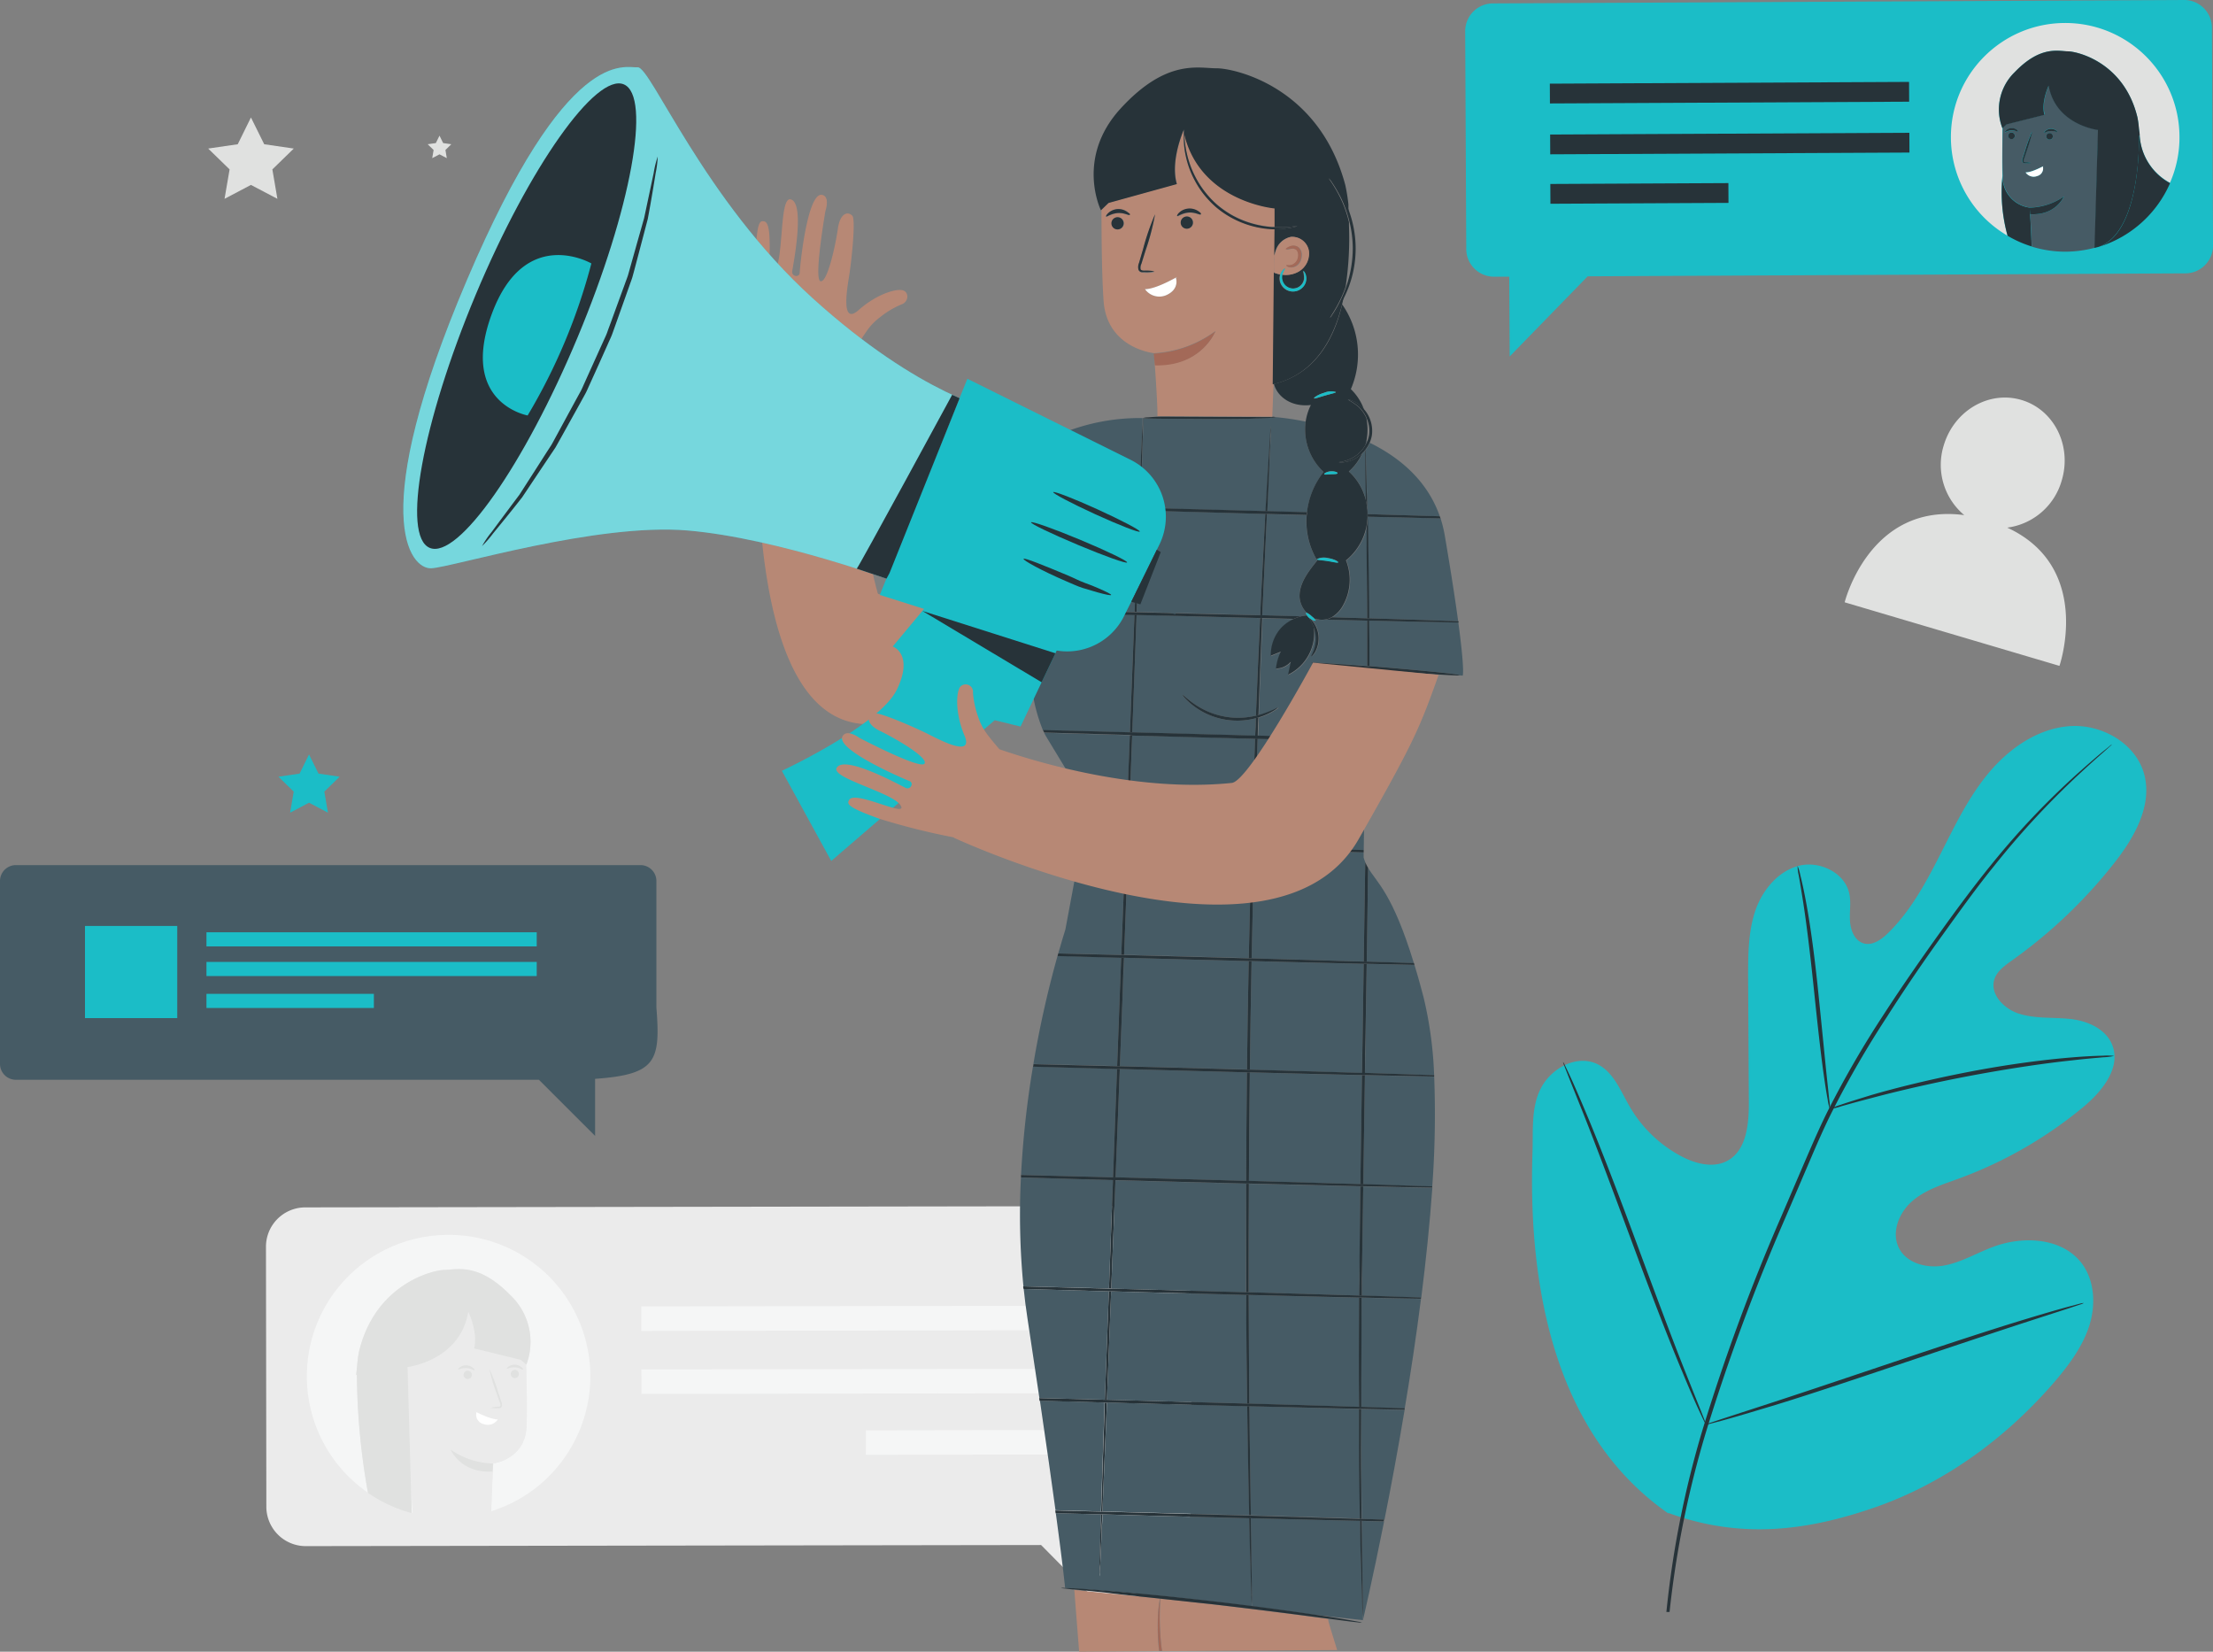 <svg id="Layer_1" data-name="Layer 1" xmlns="http://www.w3.org/2000/svg" viewBox="0 0 3205.89 2392.45"><rect x="0" y="0" width="3205.89" height="2392.45" fill="#808080" stroke="none"/><defs><style>.cls-1{fill:#e0e1e0;}.cls-2{fill:#ebebeb;}.cls-3{fill:#f5f6f6;}.cls-11,.cls-4{fill:#fff;}.cls-5{fill:#1bbdc7;}.cls-6{fill:#273339;}.cls-7{fill:none;}.cls-8{fill:#b78875;}.cls-9{fill:#a36958;}.cls-10{fill:#465b65;}.cls-11{opacity:0.4;isolation:isolate;}</style></defs><title>socialmedia</title><path class="cls-1" d="M671,1310.32a95,95,0,0,0,79-68.55c14.94-50.34-11.25-102.43-58.5-116.4S594,1140.86,579,1191.19a94.83,94.83,0,0,0,29.74,101c-137.5-18.46-173.26,126.28-173.26,126.28l311.15,92.08S795.9,1368,671,1310.32Z" transform="translate(2236.82 -546.05)"/><path class="cls-2" d="M-511.45,2350.07a57,57,0,0,0-57.05-57h-.16l-1225.87,1.85a57,57,0,0,0-57,57v.16l.56,376.49a57.11,57.11,0,0,0,57.22,57h0l1065.14-1.6,141.19,142.89V2783.8h19.77a57,57,0,0,0,57.06-57v-.16Z" transform="translate(2236.82 -546.05)"/><path class="cls-3" d="M-1640.24,2737.57h1.29l-2.49-40.14Z" transform="translate(2236.82 -546.05)"/><path class="cls-3" d="M-1587.44,2334.74c-113.26.11-205,91.93-204.87,205.07a204.79,204.79,0,0,0,88.67,168.45,1000.76,1000.76,0,0,1-16.07-170.82h-1c0-3.38.89-8.43,1.37-13.65h0c.51-6.43,1.34-12.84,2.49-19.19,23.3-99,107.36-118.89,124.07-119.21,17.92,0,49-11,95.63,36.77a93,93,0,0,1,22.58,100.58h0c.88,32.12,1.45,67.68.56,90-1.93,47.21-48.21,53.15-48.21,53.15s-2.25,40.62-2.9,69.12c108-34,168-149.06,134-257a205,205,0,0,0-196-143.29Z" transform="translate(2236.82 -546.05)"/><path class="cls-2" d="M-1523.32,2677.52c-46.12,2.81-60.59-31.63-60.59-31.63a112.65,112.65,0,0,0,61.4,20s46.36-5.94,48.21-53.14c.89-22.32,0-58.21-.56-90l-8-7-67.1-16.62c5-18.7-3.29-41.66-8-52.34l-.48-.4c-12.06,70.89-87.92,79.72-87.92,79.72l5.07,171.71,2.49,40.14a206.46,206.46,0,0,0,113.54-2.89c.65-28.5,2.9-69.12,2.9-69.12Zm-35.68-134a6,6,0,0,1-6.26-5.78,6,6,0,0,1,5.78-6.26,6,6,0,0,1,6.27,5.78v.16a5.94,5.94,0,0,1-5.78,6.1Zm68.31-1.29a6,6,0,0,1-6.26-5.77,6,6,0,0,1,5.78-6.26,6,6,0,0,1,6.26,5.78v.15a5.86,5.86,0,0,1-5.62,6.1Zm-9.4-17.18a15.08,15.08,0,0,1,9.4-2.73,15.25,15.25,0,0,1,9.16,3.54c1.93,1.68,2.57,3.21,2.17,3.53s-5.14-2.89-11.49-3.13-11.09,3-11.73,2.16S-1501.78,2526.68-1500.09,2525.07Zm-27.73,3.45a247.83,247.83,0,0,1,12.86,34.12l4.42,13.49a10.61,10.61,0,0,1,.72,6.82,4,4,0,0,1-2.73,2.41,8.92,8.92,0,0,1-2.73,0,39.76,39.76,0,0,1-10.45-.4,39.21,39.21,0,0,1,10.37-1.61c1.61,0,3.13-.4,3.45-1.52a9.93,9.93,0,0,0-1-5.22l-4.58-13.41a239.15,239.15,0,0,1-10.29-34.67Zm12.14,73.54a17.46,17.46,0,0,1-21,6.58,13.72,13.72,0,0,1-10-16.65l0-.13c-6.51-4.25,18,10.44,30.94,10.2Zm-54.81-75.38A15.23,15.23,0,0,1-1561,2524a14.84,14.84,0,0,1,9.09,3.53c1.92,1.61,2.57,3.13,2.25,3.53s-5.15-3-11.5-3.13-11.09,3-11.81,2.09S-1572.5,2527.88-1570.49,2526.68Z" transform="translate(2236.82 -546.05)"/><path class="cls-1" d="M-1490.93,2530.21a6,6,0,0,0-6,6,6,6,0,0,0,6,6,5.86,5.86,0,0,0,5.79-5.93,1,1,0,0,0,0-.17A5.94,5.94,0,0,0-1490.93,2530.21Z" transform="translate(2236.82 -546.05)"/><path class="cls-1" d="M-1490.85,2526.68c6.35,0,10.77,3.93,11.49,3.13s0-1.85-2.17-3.53a15.18,15.18,0,0,0-9.16-3.53,15,15,0,0,0-9.4,2.72c-2.09,1.53-2.82,3-2.5,3.38S-1497.2,2526-1490.85,2526.68Z" transform="translate(2236.82 -546.05)"/><path class="cls-1" d="M-1559.24,2531.5a6,6,0,0,0-6,6,6,6,0,0,0,6,6,6,6,0,0,0,6-6v-.08A6,6,0,0,0-1559.24,2531.5Z" transform="translate(2236.82 -546.05)"/><path class="cls-1" d="M-1561.17,2527.64c6.35,0,10.77,3.94,11.5,3.13s0-1.92-2.25-3.53a14.84,14.84,0,0,0-9.09-3.53,15.23,15.23,0,0,0-9.48,2.65c-2,1.52-2.81,3-2.49,3.37S-1567.51,2527.32-1561.17,2527.64Z" transform="translate(2236.82 -546.05)"/><path class="cls-1" d="M-1512.95,2576.93a9.93,9.93,0,0,1,1,5.22c0,1.12-1.84,1.44-3.45,1.53a38.79,38.79,0,0,0-10.37,1.6,39.76,39.76,0,0,0,10.45.4,8.34,8.34,0,0,0,2.73,0,4,4,0,0,0,2.73-2.41,10.61,10.61,0,0,0-.72-6.82L-1515,2563a247.21,247.21,0,0,0-12.86-34.11,238.35,238.35,0,0,0,10.29,35Z" transform="translate(2236.82 -546.05)"/><path class="cls-4" d="M-1536.66,2608.64a17.46,17.46,0,0,0,21-6.58c-12.94,0-37.45-14.45-30.94-10.2a13.73,13.73,0,0,0,9.83,16.75Z" transform="translate(2236.82 -546.05)"/><path class="cls-1" d="M-1583.91,2645.89s14.47,34.44,60.59,31.63l.81-11.64A112.65,112.65,0,0,1-1583.91,2645.89Z" transform="translate(2236.82 -546.05)"/><path class="cls-1" d="M-1646.43,2526.12s75.86-8.83,87.92-79.72l.48.4c4.66,10.68,12.94,33.64,8,52.34l67.75,16.62,8,7h0a93,93,0,0,0-23-100.42c-46.61-47.77-77.71-37.09-95.63-36.77-16.71,0-100.77,20.23-124.07,119.21-1.15,6.35-2,12.76-2.49,19.19h0c-.48,5.22-1,10.27-1.37,13.65h1a1001,1001,0,0,0,16.07,170.83,205,205,0,0,0,63.4,29.3l-1.2-39.74Z" transform="translate(2236.82 -546.05)"/><rect class="cls-3" x="-1307.82" y="2437.85" width="644.55" height="35.48" transform="translate(2232.96 -547.59) rotate(-0.09)"/><rect class="cls-3" x="-1307.64" y="2529.12" width="644.55" height="35.48" transform="translate(2232.82 -547.59) rotate(-0.09)"/><rect class="cls-3" x="-982.49" y="2617.6" width="319.5" height="35.48" transform="translate(2232.68 -547.34) rotate(-0.09)"/><polygon class="cls-1" points="363.54 170.15 382.75 208.92 425.58 215.18 394.56 245.37 401.87 287.99 363.54 267.84 325.29 287.99 332.6 245.37 301.58 215.18 344.42 208.92 363.54 170.15"/><polygon class="cls-1" points="636.68 196.48 641.98 207.23 653.79 208.92 645.28 217.27 647.28 229.07 636.68 223.53 626.15 229.07 628.16 217.27 619.56 208.92 631.37 207.23 636.68 196.48"/><path class="cls-5" d="M179.79,2738.05C14.26,2622.53-23.27,2408.11-16.76,2215.37c1.12-32.12-2.41-66.15,12.86-94.33s51.1-47.52,80.35-34c24.11,11.32,34.32,39.1,47.74,62.06a188,188,0,0,0,75.53,72.25c20.49,10.59,45.89,17.09,66.06,5.94,27.8-15.26,31.1-53.63,30.86-85.66q-.5-89.43-1.05-178.94c0-32.11,0-64.62,9.64-95s32.15-58.61,62.44-67.2,68.15,9.08,74.57,40.14c2.74,13,0,26.57,1,40.14s7.07,28,19.69,31.71,25.63-5.3,35.19-14.69c33-32.11,55.45-73.93,76.42-115.28s41.31-83.81,71.36-119,71.52-63.18,117.32-65.74,94.83,25.68,106.4,70.64-14.71,91-43.39,127.4a714.47,714.47,0,0,1-148.91,141.77c-10,7.22-21,14.93-24.91,26.81-6.91,21.27,13.34,42.47,34.39,49.53,24.11,8,49.75,5.46,74.74,8s52.07,14,61.47,37.57c13.18,32.67-14.22,67-41.14,89.43a612.46,612.46,0,0,1-181.29,104.36c-23.63,8.67-48.22,16-67.42,32.75s-30.46,45.28-19,67.83,41,29.79,65.66,25.21,46.77-18,70.31-26.81c44-16.62,100.85-13.57,129.06,24.08,18.48,25,20.17,59.81,10.76,89.59s-28.36,55.39-48.21,79.07c-70.56,82.69-160.72,149.24-263,184.64s-196.72,45-298.21,8" transform="translate(2236.82 -546.05)"/><path class="cls-6" d="M177.22,2880.94a1408.37,1408.37,0,0,1,52.32-263.71,2872.92,2872.92,0,0,1,113.94-308.74l34.08-79.4c11.25-26,22.34-51.86,34.79-76.42A1436.51,1436.51,0,0,1,492,2015.56c27.48-42.39,55-81.65,81.16-118.17s51.11-69.92,75.21-99.54a1137,1137,0,0,1,124-130.94q24.1-21.44,37-32.11l9.88-8a17.12,17.12,0,0,1,3.54-2.57,23.12,23.12,0,0,1-3.13,3l-9.41,8.43c-8.43,7.38-20.73,18.3-36.32,32.83a1208.3,1208.3,0,0,0-122.14,132.14c-24.11,29.62-48.22,63.17-74.49,99.7s-53.28,75.86-80.36,118.25A1439.06,1439.06,0,0,0,417.9,2155c-12.38,24.48-23.39,50-34.56,76.18l-34,79.31a2930.52,2930.52,0,0,0-114.19,307.94A1427.32,1427.32,0,0,0,181.8,2881" transform="translate(2236.82 -546.05)"/><path class="cls-6" d="M414,2152.43a68.61,68.61,0,0,1-3.14-13.65c-1.68-8.83-3.69-21.67-5.94-37.65-4.5-32.11-9.24-76.1-14.31-124.83s-10.44-92.8-15.42-124.51c-2.5-16-4.59-28.66-6.19-37.49a63.19,63.19,0,0,1-1.77-14,68.39,68.39,0,0,1,4,13.49c2.25,8.67,5.06,21.43,8,37.25,6,31.63,12.14,75.78,17.2,124.59s9.24,91.67,12.62,125c1.6,15,3,27.61,4,37.81A62.86,62.86,0,0,1,414,2152.43Z" transform="translate(2236.82 -546.05)"/><path class="cls-6" d="M825.87,2075.52a86.89,86.89,0,0,1-16.07,2c-10.61,1-25.87,2.17-44.76,4.42-37.69,4-89.6,11.47-146.49,22.15s-108,22.8-144.65,32.59c-18.4,4.74-33.18,8.91-43.39,11.8a87.09,87.09,0,0,1-16.07,3.94,86.45,86.45,0,0,1,15.43-6.18c10-3.54,24.67-8,42.91-13.65,36.56-10.76,87.67-23.44,144.64-34.36s109.29-17.5,147.22-20.55c19-1.61,34.39-2.25,45-2.49A91.66,91.66,0,0,1,825.87,2075.52Z" transform="translate(2236.82 -546.05)"/><path class="cls-6" d="M234.68,2609.6a34.7,34.7,0,0,1-2.89-5c-1.69-3.37-4.18-8.91-7-14.85-6.1-13-14.38-32.11-24.1-55.56-19.85-47.12-45.24-113.11-72.33-186.24s-51.83-139.36-70.63-186.8c-9.24-23.12-16.88-42.07-22.5-56.2-2.41-6.1-4.42-11.15-6-15.33a21.38,21.38,0,0,1-1.76-5.46,22.85,22.85,0,0,1,2.81,5c1.93,4,4.26,8.91,7.07,14.93,6,12.93,14.3,32.11,24.11,55.47,19.85,47.13,45.24,113.11,72.32,186.32s51.75,139.29,70.63,186.73c9.25,23.12,16.8,42.06,22.5,56.19,2.41,6.1,4.42,11.16,6,15.34A26.9,26.9,0,0,1,234.68,2609.6Z" transform="translate(2236.82 -546.05)"/><path class="cls-6" d="M781.92,2433.4a20,20,0,0,1-5.47,2.24L760.38,2441,701.72,2460c-49.42,16.05-117.56,38.93-192.86,64.22S365.34,2572.36,315.44,2587c-24.91,7.54-45.08,13.4-59.14,17.18l-16.08,4.25a19.07,19.07,0,0,1-5.7,1,22.43,22.43,0,0,1,5.38-2.24l16.07-5.3,58.34-19c49.5-16,117.57-38.93,192.86-64.22s143.6-47.76,193.43-62.78c24.91-7.54,45.16-13.4,59.22-17.17l16.07-4.26A27.49,27.49,0,0,1,781.92,2433.4Z" transform="translate(2236.82 -546.05)"/><polygon class="cls-5" points="447.68 1092.85 461.42 1120.54 492.03 1125.04 469.85 1146.63 475.08 1177.14 447.68 1162.69 420.27 1177.14 425.5 1146.63 403.4 1125.04 434.01 1120.54 447.68 1092.85"/><path class="cls-7" d="M-337.79,1132.67c-28.77,3.37-48.7-12.28-53.52-30.5h-.56l-1.85,47.44a14.85,14.85,0,0,1,5.14.48h0a397.53,397.53,0,0,1,43.31,6.5A79.3,79.3,0,0,1-337.79,1132.67Z" transform="translate(2236.82 -546.05)"/><path class="cls-7" d="M-253.26,1175.7a44.53,44.53,0,0,0-3.45-24.08v-.56a83.56,83.56,0,0,1,0,33.71h1.12A46.65,46.65,0,0,0-253.26,1175.7Z" transform="translate(2236.82 -546.05)"/><path class="cls-7" d="M-282.1,867.44v4.73A475.24,475.24,0,0,1-286.93,961a170.34,170.34,0,0,0,9.41-56.19A165.31,165.31,0,0,0-282.1,867.44Z" transform="translate(2236.82 -546.05)"/><path class="cls-8" d="M-327.19,2886l14.23,2.17v-.89l-20.25-2.17Z" transform="translate(2236.82 -546.05)"/><path class="cls-8" d="M-557.73,2937.62c0-2-.49-4.1-.65-6A315.39,315.39,0,0,1-559,2880c.48-6,1.13-10.76,1.69-13.89a34.4,34.4,0,0,1,.88-4.5c-30-3.21-57.21-5.94-79.39-8l-44.68-4.5,7,89.43Z" transform="translate(2236.82 -546.05)"/><path class="cls-8" d="M-481.23,2869.86c-26.28-3-51.27-5.78-74.57-8,0,1.53-.49,8-.73,18.55a372,372,0,0,0,2.33,51,42,42,0,0,0,.89,6.35l253.61-1.69c-7.56-24.08-12.14-39.17-12.86-42.47a18.37,18.37,0,0,1,0-2.57l-14.55-1.84C-367,2883.75-421.37,2876.85-481.23,2869.86Z" transform="translate(2236.82 -546.05)"/><path class="cls-9" d="M-556.85,2879.9c0-10.6.88-17,.72-18.55h0a36.13,36.13,0,0,0-.88,4.5c-.56,3.13-1.21,8-1.69,13.89a314.3,314.3,0,0,0,.65,51.61c0,1.93.48,4,.64,6h3.86c0-2.08-.65-4.25-.89-6.34A371.68,371.68,0,0,1-556.85,2879.9Z" transform="translate(2236.82 -546.05)"/><path class="cls-8" d="M-875,1425.76l-40.74-46.24,3.94-4c-29.65,22.8-51.67,36.69-53.6,29.38-35.6-129.81-31.26-297-27.88-360.76,3.45-5.62,7.31-11.8,12-18.55a86.79,86.79,0,0,1,19.77-20.39,128.19,128.19,0,0,1,30.45-18.14c10.37-3.29,11.73-17.26,2.49-20.39s-38.09,5.14-64.28,28.42-16.88-30.51-13.74-50.09,9.8-80.84,4.5-86.46c-8-8-18.25-1.21-20.9,18.54s-14.7,78.27-25.07,76.34,7-101.71,7-101.71,7.15-20.79-4.74-23.36c-21.37-4.57-32.14,102.68-32.54,112.95-.49,7.07-11.82,5.46-10.85-2.16s19.44-99.31-2.33-104.36c-16.64-3.7-9.32,88.3-23.71,105.4s1.61-70.48-14.54-73.45c-6-1.13-10.61-1.05-12.54,50.33a1129.86,1129.86,0,0,0,8,123.87c-10.21,141.36-25.8,573.73,168.75,553.42,79.87-8,137.65-35.8,179.2-68.07L-873,1427.85Z" transform="translate(2236.82 -546.05)"/><path class="cls-10" d="M-423.62,1934.16l162.41,4.73c.72-49.45,1.44-97.61,2.17-144a64.82,64.82,0,0,1-2.33-6.75V1781c-46.77-1.13-100.45-2.41-158.55-3.94Q-422,1853.09-423.62,1934.16Z" transform="translate(2236.82 -546.05)"/><path class="cls-10" d="M-509.36,1774.73l-93.21-2.65c-1.93,50.57-3.86,103.15-5.79,157l85.9,2.25,94.67,2.56c1.12-54,2.49-106.52,3.93-157.1Z" transform="translate(2236.82 -546.05)"/><path class="cls-10" d="M-268.12,2586.89l-158.79-4c0,13.73,0,27.3.4,40.14.64,44.55,1.21,84,1.69,117.93l158.3,4.73c-.4-30.18-1.12-64.22-1.28-102.35C-268,2625.58-268,2607-268.12,2586.89Z" transform="translate(2236.82 -546.05)"/><path class="cls-10" d="M-263.14,2826c0,21.35.56,38.05.72,49.53v17.34s13.5-56.67,30.7-143.05l-32.14-.72C-264.27,2779-263.54,2804.84-263.14,2826Z" transform="translate(2236.82 -546.05)"/><path class="cls-10" d="M-264.83,2643.72c0,37.89.48,72.25.73,102.44l32.94,1c9.16-46.08,19.37-100.35,29.17-158.95l-62.92-1.28Q-264.91,2616.43-264.83,2643.72Z" transform="translate(2236.82 -546.05)"/><path class="cls-10" d="M-263.22,2875.56c0-11.56-.88-28.18-1.53-49.61s-1.28-47-1.68-76.9c-44.2-1-98.2-2.25-158.39-3.78,0,23.36.64,44.07.88,61.49,0,21.6.57,38.3.73,49.94v16.05c34.15,4.34,64.76,8.67,89.92,12.36l20.25,2.17,50.54,5.54v-4.41C-262.5,2885.52-263,2881.1-263.22,2875.56Z" transform="translate(2236.82 -546.05)"/><path class="cls-10" d="M-188.57,1941.14c-31.1-101.63-53.92-116.8-66.37-138.08-.57,43.92-1.21,89.35-1.93,136Z" transform="translate(2236.82 -546.05)"/><path class="cls-10" d="M-430.45,2099.37l-105.43-2.81-78.75-2.09c-2.17,54.1-4.18,106.53-6.1,156.94l71.68,1.93,117.48,3.21C-431.41,2205.57-431,2153.39-430.45,2099.37Z" transform="translate(2236.82 -546.05)"/><path class="cls-10" d="M-258.56,2042.45q-.48,29.15-.88,57.8l100.2,3.29a568,568,0,0,0-15.18-112.39c-4.59-17.66-9-33.31-13.34-47.44l-69.19-1.53C-257.43,1975.18-258,2008.49-258.56,2042.45Z" transform="translate(2236.82 -546.05)"/><path class="cls-10" d="M-427.87,1938.17l-94.75-2.49-85.9-2.33q-1,25.94-1.93,52.1-2,53.38-4.1,104.92l78.75,2,105.43,2.89q.5-38.05,1.05-76.9Q-428.6,1977.82-427.87,1938.17Z" transform="translate(2236.82 -546.05)"/><path class="cls-10" d="M-263.78,2103.38c-46.85-1-102.06-2.41-162.49-3.93-.64,54-1,106.52-1.28,157.18,60.43,1.68,115.31,3.29,161.44,4.73C-265.47,2210.47-264.27,2157.41-263.78,2103.38Z" transform="translate(2236.82 -546.05)"/><path class="cls-10" d="M-261.29,1942.18c-47.25-1-102.38-2.4-162.41-3.93q-.72,39.66-1.44,80.28-.64,38.92-1.05,77l162.49,4.74c0-19.19.56-38.37,1-57.8C-262.26,2008.41-261.77,1975.1-261.29,1942.18Z" transform="translate(2236.82 -546.05)"/><path class="cls-10" d="M-258.16,1209.1c.4,11.56.89,28.17,1.53,49.61,0,7.3.48,15.49.64,24.08,0,2.73.4,5.38.48,8L-151,1294c-18-51.78-58.1-85.26-101.33-106.53a49.51,49.51,0,0,1-6.11,10.2C-258.48,1200.51-258.32,1204.28-258.16,1209.1Z" transform="translate(2236.82 -546.05)"/><path class="cls-10" d="M-259,1209.18V1198.1c-.48.64-1,1.36-1.53,2a30.94,30.94,0,0,1-2.33,2.25,79.18,79.18,0,0,1-19.69,26.73,82.15,82.15,0,0,1,24.59,41.43v-11.8C-258.56,1237.35-258.8,1220.66-259,1209.18Z" transform="translate(2236.82 -546.05)"/><path class="cls-10" d="M-593.33,1436.44l-139.83-4c-1.76,16-3.69,32.11-5.54,48.16-1.61,14.61-3.21,29-4.82,43a242.7,242.7,0,0,0,17.6,80.28l126,3.13C-597.59,1545.46-595.34,1488.22-593.33,1436.44Z" transform="translate(2236.82 -546.05)"/><path class="cls-10" d="M-408.19,1437.32l56.25,1.53a61.66,61.66,0,0,1,8.44-1.29c-1.28-1.84-1.85-3.45-1.28-3.85a1.12,1.12,0,0,1,1.12,0,35.38,35.38,0,0,1-10.69-24.48c0-19,13.18-35.89,25.64-51.38A110.14,110.14,0,0,1-344,1292.18l-57.46-1.44c-1.6,34.92-3.53,76.1-5.7,122.82C-407.46,1421.35-407.78,1429.3-408.19,1437.32Z" transform="translate(2236.82 -546.05)"/><path class="cls-10" d="M-496,1613.85l-100.69-2.33c-1.76,49.78-3.69,102.28-5.78,157l93.29,2.41,85.42,2.33c1.61-54.83,3.3-107.41,5.15-157Z" transform="translate(2236.82 -546.05)"/><path class="cls-10" d="M-257.19,1184.93c0,1.85-.89,3.61-1.37,5.38a36.52,36.52,0,0,0,2.49-5.06Z" transform="translate(2236.82 -546.05)"/><path class="cls-10" d="M-458.25,1589a105.26,105.26,0,0,1-49.82-20.64,88.42,88.42,0,0,1-12.14-11.07,18,18,0,0,1-3.53-4.82c.56-.56,6.27,5.86,17.44,13.49a110.39,110.39,0,0,0,88.87,16.77c2-50.73,4-98.17,6-141.44l-97.8-2.49-81.08-2.25c-1.93,51.78-4,109-6.27,170.51l100.61,2.65,77.47,2.08c0-8.59.64-17,1-25.44A106.2,106.2,0,0,1-458.25,1589Z" transform="translate(2236.82 -546.05)"/><path class="cls-10" d="M-255.67,1296c0,12.68.57,26.33.81,41,.4,30.58,1.12,65.42,1.28,103.88v.8c54.49,1.68,99,3.13,129.14,4.25-3.94-29.3-10.05-69.28-19.37-124.11a193.3,193.3,0,0,0-6.11-25l-105.59-2.41A9.93,9.93,0,0,1-255.67,1296Z" transform="translate(2236.82 -546.05)"/><path class="cls-10" d="M-256.23,1510.62V1445l-61.23-1.45a25.22,25.22,0,0,1-8,0h-6c.57.73.89,1.29.65,1.61s-2.09,0-4.34-.72a8.72,8.72,0,0,1,.4,1.52,20.32,20.32,0,0,1,2.17,2.73,40.66,40.66,0,0,1,1.77,41.26,28.35,28.35,0,0,1-3.78,5.3c-1.12,1-1.85,1.53-2,1.37s0-1,.64-2.33,1.53-3.21,2.5-5.62a49.16,49.16,0,0,0,3.21-19.43,50.62,50.62,0,0,0-2.65-13.56,67.26,67.26,0,0,1-37.45,68.15l4-18.78a29.52,29.52,0,0,1-21.54,9.87,72.18,72.18,0,0,1,7.07-24.48l-14.54,5.86a58.14,58.14,0,0,1,15.51-40.86,56.69,56.69,0,0,1,17.84-12.61l-45.81-1.2c-1.76,43-3.61,90.07-5.38,140.4,2.81-.72,5.46-1.52,8-2.41,12.77-4.41,20-9.15,20.33-8.51s-1.45,1.69-4.66,3.78a88.35,88.35,0,0,1-14.63,7.54c-2.73,1.13-5.79,2.17-9.08,3.21,0,8.75-.64,17.5-.88,26.5l155.65,4.49,1.37-101.79h0c-45.65-4-79.16-7.63-79.08-8.59S-302.44,1507.16-256.23,1510.62Z" transform="translate(2236.82 -546.05)"/><path class="cls-10" d="M-253.18,1510.86l24.11,2c59.31,5,107.28,9.88,107.2,11.08a23.15,23.15,0,0,1-6.11,0l10.13.72s3.29-5.7-6.35-77c-30.14-.48-74.73-1.45-129.38-2.73C-253.34,1466-253.26,1488-253.18,1510.86Z" transform="translate(2236.82 -546.05)"/><path class="cls-10" d="M-590.12,1432.43l81.08,2.08,97.8,2.73c.4-8,.8-16,1.12-24.08,2.25-46.64,4.42-87.82,6.27-122.74l-36.56-1-144.64-4c-1.05,30.34-2.25,64.78-3.54,102.83C-589,1402.8-589.56,1417.41-590.12,1432.43Z" transform="translate(2236.82 -546.05)"/><path class="cls-10" d="M-714.27,1278.78c37.53.8,80.36,1.84,127.29,3,1.2-28.74,2.25-53.71,3.13-74.18s1.69-37.81,2.25-49.21v-6.82a299.71,299.71,0,0,0-119.65,23.28c-2.17,16.78-4.91,38.37-8,64.22C-710.82,1251.24-712.58,1264.65-714.27,1278.78Z" transform="translate(2236.82 -546.05)"/><path class="cls-10" d="M-600.08,1611l-124.08-3.53a70.1,70.1,0,0,0,3.7,6.82l60.11,99.22-9.8,53,64.28,1.6C-604.1,1713.31-601.77,1660.81-600.08,1611Z" transform="translate(2236.82 -546.05)"/><path class="cls-10" d="M-419.76,1773l158.55,4.5,2-157.75c-46.37-1-99.08-2.41-155.74-3.85C-416.95,1665.55-418.23,1718.13-419.76,1773Z" transform="translate(2236.82 -546.05)"/><path class="cls-10" d="M-614.63,1985.29q1.13-26.25,2-52.1l-92.17-2.57a1497.64,1497.64,0,0,0-35,156.62l121.26,3Q-616.56,2038.69-614.63,1985.29Z" transform="translate(2236.82 -546.05)"/><path class="cls-10" d="M-345.35,1156.76a395.13,395.13,0,0,0-43.31-6.51,26.59,26.59,0,0,1-7.47,1c-4.9,0-11.9.72-20.66,1-17.43.64-41.46.88-68.06.8l-68.06-.48c-16.07,0-26,0-27.81-.8v6.74c0,11.4-.8,27.94-1.44,49.21s-1.61,45.44-2.57,74.1l144.64,3.77,36.72,1c1.21-21.27,2.34-40.14,3.3-56.19,1.37-21.51,2.41-38.21,3.13-49.77.41-5.62.73-9.88.89-12.93a28.22,28.22,0,0,1,.48-4.41v4.41a122.6,122.6,0,0,1-.56,12.93c-.49,11.56-1.29,28.34-2.33,49.85-.73,16-1.61,34.92-2.58,56.19l57.7,1.61a114.65,114.65,0,0,1,24.11-58.6A83.93,83.93,0,0,1-345.35,1156.76Z" transform="translate(2236.82 -546.05)"/><path class="cls-10" d="M-256.23,1440.94c0-38.46-.48-73.3-.64-103.8v-27.38a84.46,84.46,0,0,1-29.49,48.17,75.58,75.58,0,0,1-3.78,64.22,44.48,44.48,0,0,1-16.72,18l50.87,1.53Z" transform="translate(2236.82 -546.05)"/><path class="cls-10" d="M-635.6,2850.43c39.62,3.22,94.26,8,154.53,15.34,20,2.25,39.29,4.65,57.78,7v-3.13c0-3,0-7.38-.49-12.92-.4-11.56-.88-28.34-1.52-49.86-.57-17.42-1.05-38.21-1.61-61.57l-142.72-3.69-70.07-1.93c0,8-.72,16.06-1,23.28-1,21.28-1.77,37.81-2.25,49.21q-.48,8-.73,12.77a18,18,0,0,1-.4,4.33v-17.1c.4-11.48.89-28,1.53-49.21,0-7.22.48-15.09.72-23.36l-65.49-1.76c10.77,79.71,13.5,108.21,13.5,108.21l8.52.88h2.89C-671.44,2847.79-655.45,2848.83-635.6,2850.43Z" transform="translate(2236.82 -546.05)"/><path class="cls-10" d="M-606.35,1772.08l-64.29-1.77-22.82,122.18c-2.73,8.67-6.27,20.31-10.28,34.52l91.28,2.25C-610.37,1875.23-608.28,1822.73-606.35,1772.08Z" transform="translate(2236.82 -546.05)"/><path class="cls-10" d="M-264.27,2425.77c-.48,56.68-.8,109.82-.8,158.31l63.24,2.08c8.52-50.57,16.64-104.36,23.55-158.7C-200,2427.14-229.07,2426.57-264.27,2425.77Z" transform="translate(2236.82 -546.05)"/><path class="cls-10" d="M-641.95,2735.4c1.37-40.14,3.14-92.08,5.22-153.49v-4.34l-93.61-2.73c9.88,67,17.19,119,22.58,158.71Z" transform="translate(2236.82 -546.05)"/><path class="cls-10" d="M-267.8,2425.69c-45.16-1-99.56-2.25-160.07-3.77,0,56.59.48,109.25.88,157.34,60.67,1.69,114.75,3.29,158.87,4.74C-268.28,2535.51-268.2,2482.37-267.8,2425.69Z" transform="translate(2236.82 -546.05)"/><path class="cls-10" d="M-630.3,2412.44c1.77-49.37,3.7-101.87,5.79-157l-133.32-3.77a1073.59,1073.59,0,0,0,3.62,157.66Z" transform="translate(2236.82 -546.05)"/><path class="cls-10" d="M-636.24,2573.56c1.76-47.36,3.69-99.94,5.78-157l-123.35-3.45c1.45,13.89,3.14,27.77,5.31,41.66,6.51,43,12.29,81.64,17.43,116.4Z" transform="translate(2236.82 -546.05)"/><path class="cls-10" d="M-562.39,2418.39l-64.77-1.77c-2.25,57.08-4.26,109.66-6.11,157l57.7,1.53,145.45,4c-.65-48.17-1.13-100.83-1.37-157.34Z" transform="translate(2236.82 -546.05)"/><path class="cls-10" d="M-430,2582.87l-145.69-3.77-57.7-1.61v4.42c-2.57,61.33-4.66,113.11-6.35,153.41l70,1.84,142.72,3.86c-.8-33.88-1.53-73.29-2.25-117.77C-429.64,2610.49-429.88,2596.92-430,2582.87Z" transform="translate(2236.82 -546.05)"/><path class="cls-10" d="M-259.52,2103.46c-.81,54.27-1.61,107.09-2.33,158.06,41.54,1.29,75.69,2.41,99.88,3.3a1434.51,1434.51,0,0,0,2.81-159.27Z" transform="translate(2236.82 -546.05)"/><path class="cls-10" d="M-261.93,2264.58c-.57,37.32-1.13,73.69-1.61,108.85,0,16.78,0,33.15-.48,49.37,35.11,1,64.28,2.09,86.14,2.89,6.75-53.38,12.29-107.17,16.07-159.11C-186.32,2266.26-220.39,2265.54-261.93,2264.58Z" transform="translate(2236.82 -546.05)"/><path class="cls-10" d="M-431.65,2260.56l-117.48-3-71.76-1.93c-2.17,55.07-4.18,107.57-6.11,157l64.28,1.68,130.75,3.61C-431.73,2368.13-431.81,2315.47-431.65,2260.56Z" transform="translate(2236.82 -546.05)"/><path class="cls-10" d="M-624.43,2251.33c1.93-50.41,3.86-102.92,5.79-157l-121.75-3.45A1384.18,1384.18,0,0,0-757.66,2248Z" transform="translate(2236.82 -546.05)"/><path class="cls-10" d="M-266.19,2264.49c-46.05-1-100.93-2.32-161.44-3.85V2417.9l160.07,4.74c0-16.06,0-32.51.4-49.29C-267.08,2338.27-266.68,2301.9-266.19,2264.49Z" transform="translate(2236.82 -546.05)"/><path class="cls-10" d="M-717.73,1278.7c1.93-14.29,3.78-27.7,5.55-40.14,3.53-25.29,6.67-46.48,9.16-62.78A220,220,0,0,0-780.25,1232c-13.9,16.06-27,30.75-39.29,44.48C-793.91,1277-759.27,1277.73-717.73,1278.7Z" transform="translate(2236.82 -546.05)"/><path class="cls-10" d="M-742.8,1480.19q2.82-24.07,5.55-48.17c-55-1.68-101.5-3.13-135.81-4.33l86.47,98.74L-779,1535l33.75-35.32C-744.33,1493.2-743.6,1486.69-742.8,1480.19Z" transform="translate(2236.82 -546.05)"/><path class="cls-10" d="M-875,1425.76c34.56.65,82,1.69,138.22,3,6.43-54.26,12.86-104.36,18.64-147-42.27-1.29-77.38-2.41-103-3.37-46.85,52.17-79.87,86.13-90.64,97l-3.94,4Z" transform="translate(2236.82 -546.05)"/><path class="cls-10" d="M-732.67,1428.89c42.18,1,89.27,2.17,139.5,3.46.56-15,1.12-29.79,1.69-43.92q2.4-57.08,4.26-102.75l-127.53-3.29C-720.14,1324.61-726.32,1374.63-732.67,1428.89Z" transform="translate(2236.82 -546.05)"/><path class="cls-6" d="M-426.27,2099.45h-4.18c-.56,54-1,106.52-1.12,157.18h4C-427.31,2206-426.91,2153.47-426.27,2099.45Z" transform="translate(2236.82 -546.05)"/><path class="cls-6" d="M-417.51,1586.32c0,8.43-.64,16.85-1,25.44h3.69c0-9,.57-17.74.89-26.49Z" transform="translate(2236.82 -546.05)"/><path class="cls-6" d="M-418.63,1615.86c-1.85,49.61-3.54,102.19-5.15,157h4c1.53-54.91,3.14-107.49,4.82-157.1Z" transform="translate(2236.82 -546.05)"/><path class="cls-6" d="M-423.86,1777c-1.44,50.58-2.81,103.08-3.93,157.11h4.17q1.69-81.09,3.78-157.11Z" transform="translate(2236.82 -546.05)"/><path class="cls-6" d="M-396.37,1180.6c0-5.54.4-9.88.56-12.93a29.67,29.67,0,0,0,0-4.41,31.28,31.28,0,0,1-.48,4.41c-.49,3-.49,7.31-.89,12.93-.72,11.56-1.77,28.26-3.13,49.77-1,16.05-2.09,34.92-3.3,56.19h2.74c1-21.27,1.84-40.14,2.57-56.19C-397.66,1208.94-396.86,1192.16-396.37,1180.6Z" transform="translate(2236.82 -546.05)"/><path class="cls-6" d="M-411.24,1437.24h3.05c.4-8,.73-16,1.05-24.08,2.17-46.72,4.1-87.9,5.7-122.82h-2.41c-1.85,34.92-4,76.1-6.27,122.74C-410.44,1421.19-410.84,1429.21-411.24,1437.24Z" transform="translate(2236.82 -546.05)"/><path class="cls-6" d="M-423.7,1938.25h-4.17q-.74,39.66-1.45,80.28-.57,38.92-1.05,76.9h4.18q.48-38.05,1.05-77Q-424.42,1977.91-423.7,1938.25Z" transform="translate(2236.82 -546.05)"/><path class="cls-6" d="M-417.43,1582.7l3.7-1c1.77-50.33,3.61-97.38,5.38-140.4h-3C-413.41,1484.53-415.42,1532-417.43,1582.7Z" transform="translate(2236.82 -546.05)"/><path class="cls-6" d="M-427.63,2260.64h-4V2417.9h3.7C-427.95,2368.21-427.87,2315.55-427.63,2260.64Z" transform="translate(2236.82 -546.05)"/><path class="cls-6" d="M-431.49,2421.84c0,56.19.72,109.25,1.37,157.34H-427c-.4-48.17-.72-100.75-.88-157.34Z" transform="translate(2236.82 -546.05)"/><path class="cls-6" d="M-423.21,2856.7c0-11.64-.41-28.34-.73-49.94,0-17.42-.56-38.13-.88-61.49h-2.33c.56,23.36,1,44.15,1.61,61.57.64,21.52,1.12,38.3,1.52,49.86,0,5.54.4,9.87.48,12.92v3.13h0v-3.13A98.64,98.64,0,0,0-423.21,2856.7Z" transform="translate(2236.82 -546.05)"/><path class="cls-6" d="M-426.91,2582.87H-430c0,13.81.4,27.38.56,40.14.72,44.47,1.44,83.89,2.25,117.77h2.41c-.48-33.88-1.05-73.38-1.69-117.93C-426.67,2610.49-426.83,2596.92-426.91,2582.87Z" transform="translate(2236.82 -546.05)"/><path class="cls-6" d="M-256.87,1939.05c.72-46.64,1.36-92.07,1.93-136a65.1,65.1,0,0,1-4.1-8c-.73,46.4-1.45,94.56-2.17,144Z" transform="translate(2236.82 -546.05)"/><path class="cls-6" d="M-256.95,1942.26h-4.34c-.48,32.92-1,66.23-1.45,100.19-.4,19.43-.72,38.61-1,57.8h4.26q0-28.66.88-57.8C-258,2008.49-257.43,1975.18-256.95,1942.26Z" transform="translate(2236.82 -546.05)"/><path class="cls-6" d="M-256.23,1440.94v.72h3v-.81c0-38.45-.88-73.29-1.28-103.87,0-14.69-.48-28.34-.81-41a88,88,0,0,1-1.76,13.72v27.38C-257,1367.64-256.23,1402.8-256.23,1440.94Z" transform="translate(2236.82 -546.05)"/><path class="cls-6" d="M-256.23,1510.62h3.3c0-22.88,0-44.88-.41-65.75h-2.89Z" transform="translate(2236.82 -546.05)"/><path class="cls-6" d="M-258.16,1209.1a94.9,94.9,0,0,0-.4-11.56l-.48.56v11.08c0,11.48,0,28.17.72,49.53v11.8a90.32,90.32,0,0,1,2.09,11.88c0-8.43,0-16.62-.64-24.08C-257.27,1237.27-257.76,1220.66-258.16,1209.1Z" transform="translate(2236.82 -546.05)"/><path class="cls-6" d="M-259.52,2103.46h-4.26c-.89,54.19-1.69,107.09-2.33,158h4.26C-261.13,2210.55-260.33,2157.41-259.52,2103.46Z" transform="translate(2236.82 -546.05)"/><path class="cls-6" d="M-262.42,2875.48c0-11.48-.4-28.18-.72-49.53s-.8-47-1-76.9h-2.33c0,29.94,1,55.79,1.68,76.9s1.21,38.05,1.53,49.61c0,5.54.4,9.8.48,12.85s0,4.41,0,4.41v-4.41C-262.74,2885.52-262.34,2881-262.42,2875.48Z" transform="translate(2236.82 -546.05)"/><path class="cls-6" d="M-264.27,2425.77H-268c-.4,56.68-.48,109.82,0,158.31h3.21C-264.91,2535.59-264.27,2482.45-264.27,2425.77Z" transform="translate(2236.82 -546.05)"/><path class="cls-6" d="M-264.91,2587h-3.21v56.83c0,37.89.88,72.25,1.28,102.36h2.41c0-30.27-.8-64.23-.72-102.44Q-264.91,2616.51-264.91,2587Z" transform="translate(2236.82 -546.05)"/><path class="cls-6" d="M-261.93,2264.58h-4.26c-.49,37.32-.89,73.77-1.21,108.85,0,16.78,0,33.15-.4,49.29H-264c0-16,0-32.59.48-49.37C-263.06,2338.27-262.5,2301.9-261.93,2264.58Z" transform="translate(2236.82 -546.05)"/><path class="cls-6" d="M-614.63,2094.47h-4c-1.93,54.1-3.86,106.61-5.79,157h3.7Q-617.85,2175.76-614.63,2094.47Z" transform="translate(2236.82 -546.05)"/><path class="cls-6" d="M-593.17,1432.35h3c.56-15,1.13-29.79,1.61-43.84,1.29-38,2.49-72.24,3.54-102.83h-2.25c-1.21,30.34-2.66,64.7-4.26,102.75C-592,1402.8-592.61,1417.33-593.17,1432.35Z" transform="translate(2236.82 -546.05)"/><path class="cls-6" d="M-606.35,1772.08c-1.93,50.65-4,103.15-6.11,157h4.1c1.93-53.87,3.86-106.45,5.79-157Z" transform="translate(2236.82 -546.05)"/><path class="cls-6" d="M-600.08,1611c-1.93,49.85-4,102.35-6.11,157.1h3.7c2.09-54.75,4-107.25,5.78-157Z" transform="translate(2236.82 -546.05)"/><path class="cls-6" d="M-583.93,1207.65c-.88,20.47-1.93,45.44-3.13,74.18h2.17c1-28.66,1.84-53.63,2.57-74.1s1.12-37.81,1.44-49.21v-6.74h-.4v6.82C-582.24,1170-583,1186.06-583.93,1207.65Z" transform="translate(2236.82 -546.05)"/><path class="cls-6" d="M-593.33,1436.44c-2,51.78-4.26,109-6.59,170.51h3.37c2.25-61.49,4.34-118.73,6.27-170.51Z" transform="translate(2236.82 -546.05)"/><path class="cls-6" d="M-608.52,1933.35h-4.1q-1,25.94-2,52.1-1.92,53.38-3.85,104.92h3.93q2.1-51.61,4.1-104.92Q-609.8,1959.2-608.52,1933.35Z" transform="translate(2236.82 -546.05)"/><path class="cls-6" d="M-633.43,2577.73h-3v4.34c-2.09,61.41-3.86,113.19-5.23,153.49h1.85c1.69-40.14,3.78-92.08,6.35-153.41A40.73,40.73,0,0,1-633.43,2577.73Z" transform="translate(2236.82 -546.05)"/><path class="cls-6" d="M-630.46,2416.54c-2.09,57.08-4,109.66-5.78,157h3c1.85-47.36,3.86-99.94,6.11-157Z" transform="translate(2236.82 -546.05)"/><path class="cls-6" d="M-624.51,2255.42c-2.09,55.15-4,107.65-5.79,157h3.3c1.93-49.37,3.94-101.87,6.11-156.94Z" transform="translate(2236.82 -546.05)"/><path class="cls-6" d="M-642.67,2762.93c-.64,21.2-1.13,37.73-1.53,49.21v17.1a35.6,35.6,0,0,1,.4-4.33c.4-2.89,0-7.31.73-12.77.48-11.4,1.28-27.93,2.25-49.21,0-7.14.64-15.09,1-23.28h-2.09C-641.95,2747.84-642.43,2755.71-642.67,2762.93Z" transform="translate(2236.82 -546.05)"/><path class="cls-6" d="M-717.73,1278.7h3.46c1.77-14.13,3.53-27.54,5.06-40.14,3.38-25.61,6.11-47.21,8-64.22l-2,.88c-2.49,16-5.63,37.49-9.16,62.78C-714.27,1251-715.8,1264.41-717.73,1278.7Z" transform="translate(2236.82 -546.05)"/><path class="cls-6" d="M-733.16,1432.43h-4.09q-2.75,23.35-5.55,48.16c-.8,6.5-1.53,13-2.25,19.51l.81-.8s0,10,.72,24.72c1.61-14,3.21-28.42,4.82-43C-736.85,1464.3-734.92,1448.16-733.16,1432.43Z" transform="translate(2236.82 -546.05)"/><path class="cls-6" d="M-714.75,1282.39h-3.46c-5.78,42.71-12.21,92.72-18.64,147h4.18C-726.32,1374.63-720.14,1324.61-714.75,1282.39Z" transform="translate(2236.82 -546.05)"/><path class="cls-6" d="M-255.51,1294.51l105.59,2.41-1.2-3.05-104.47-3.13A29.34,29.34,0,0,1-255.51,1294.51Z" transform="translate(2236.82 -546.05)"/><path class="cls-6" d="M-718.21,1281.83h3.46l127.53,3.69H-585l144.64,4,36.56,1h2.41l57.46,1.44a13.41,13.41,0,0,1,.4-4l-57.7-1.61h-2.33l-36.72-1-144.65-3.77h-2.16c-46.77-1.21-89.76-2.25-127.29-3h-3.38c-41.54-1-76.18-1.69-101.81-2.09l-1.69,1.84C-795.59,1279.42-760.48,1280.54-718.21,1281.83Z" transform="translate(2236.82 -546.05)"/><path class="cls-6" d="M-509.2,1438.77l97.8,2.49h3l45.81,1.2a57.62,57.62,0,0,1,10.6-3.69l-56.25-1.53h-3.05l-97.8-2.33-81.08-2.08h-3c-50.23-1.29-97.32-2.49-139.5-3.45h-4.18c-56.25-1.37-103.66-2.41-138.22-3.06l2,2.25c34.31,1.21,80.84,2.65,135.81,4.34h4.09l139.83,4h3.05Z" transform="translate(2236.82 -546.05)"/><path class="cls-6" d="M-332,1442.94h6a32.1,32.1,0,0,1-8.92-3.13A24.43,24.43,0,0,1-332,1442.94Z" transform="translate(2236.82 -546.05)"/><path class="cls-6" d="M-256.23,1441.66l-50.87-1.53a29.29,29.29,0,0,1-7,2.89,22.78,22.78,0,0,1-3.37.56l61.23,1.45h3c54.65,1.28,99.25,2.25,129.38,2.73v-1.85c-30.13-1.12-74.65-2.57-129.14-4.25Z" transform="translate(2236.82 -546.05)"/><path class="cls-6" d="M-596.71,1611.52l100.69,2.73,77.39,2h3.69c56.66,1.44,109.37,2.81,155.74,3.85v-3.45l-155.58-5.14h-3.69l-77.47-2.08-100.61-2.65h-3.37l-126-3.29c.56,1.28,1.12,2.4,1.76,3.61l124.08,3.53Z" transform="translate(2236.82 -546.05)"/><path class="cls-6" d="M-602.57,1772.08l93.21,2.49,85.5,2.24h4c58.1,1.53,111.78,2.81,158.55,3.94v-3.46l-158.55-4.49h-4l-85.42-2.33-93.29-2.41h-3.7l-64.29-1.6-.72,3.85,64.29,1.77Z" transform="translate(2236.82 -546.05)"/><path class="cls-6" d="M-608.52,1933.35l85.9,2.33,94.75,2.49h4.17c60,1.52,115.16,2.89,162.41,3.93h4.34l69.19,1.53a8.42,8.42,0,0,0-.81-2.65l-68.3-2.09h-4.34l-162.41-4.73h-4.17l-94.67-2.57-85.9-2.25h-4.1l-91.28-2.25c-.41,1.21-.73,2.49-1,3.77l92.17,2.57Z" transform="translate(2236.82 -546.05)"/><path class="cls-6" d="M-614.63,2094.47l78.75,2.09,105.43,2.81h4.18c60.43,1.52,115.64,2.89,162.49,3.93h4.26l100.36,2.09a16.85,16.85,0,0,1,0-2l-100.2-3.29h-4.26l-162.49-4.74h-4.18l-105.43-2.89-78.75-2h-3.93l-121.26-3a19.13,19.13,0,0,1-.65,3.62l121.75,3.45Z" transform="translate(2236.82 -546.05)"/><path class="cls-6" d="M-624.51,2255.42h3.62l71.75,1.93,117.49,3.05h4c60.51,1.53,115.39,2.81,161.44,3.85h4.25c41.55,1,75.62,1.69,99.89,2v-1.77c-24.11-.88-58.34-2-99.89-3.29h-4.25c-46.13-1.44-101-3-161.44-4.73h-4l-117.49-3.21-71.67-1.93h-3.7L-757.75,2248v3.61Z" transform="translate(2236.82 -546.05)"/><path class="cls-6" d="M-630.46,2416.54h3.3l64.77,1.77,130.9,3.45h3.62c60.51,1.52,114.91,2.81,160.07,3.77h3.53c35,.8,64.29,1.36,86,1.69v-1.77c-21.78-.8-51-1.85-86.15-2.89h-3.77l-160.08-4.74H-432l-130.34-3.53-64.29-1.68h-3.3l-124.55-3.3a12.18,12.18,0,0,0,.4,3.78Z" transform="translate(2236.82 -546.05)"/><path class="cls-6" d="M-636.4,2577.65h3l57.7,1.61L-430,2583h3.13l158.79,3.7h3.21L-202,2588a18.22,18.22,0,0,0,0-2.09l-63.24-2.08h-3.21c-44.12-1.45-98.2-3.05-158.87-4.74h-3.14l-145.44-4-57.7-1.53h-3l-94.83-2.41.57,3.94Z" transform="translate(2236.82 -546.05)"/><path class="cls-6" d="M-641.95,2739.57h1.85l70.07,1.93,142.88,3.69H-425c60.19,1.53,114.19,2.81,158.38,3.77h2.33l32.15.73a4.3,4.3,0,0,1,.56-2.57l-32.95-1h-2.41l-158.3-4.73h-2.41l-142-3.93-70-1.85h-2.33l-66.13-1.69.48,4Z" transform="translate(2236.82 -546.05)"/><path class="cls-6" d="M-552.91,1152.58l68.06.48c26.6,0,50.63,0,68.06-.8,8.76,0,16.08-.64,20.66-1a26.59,26.59,0,0,0,7.47-1h0a14.85,14.85,0,0,0-5.14-.48v.4l-155.74-.64H-553c-8.76,0-16.07.64-20.65,1a28,28,0,0,0-7.56,1h.4C-578.87,1152.26-568.66,1152.42-552.91,1152.58Z" transform="translate(2236.82 -546.05)"/><path class="cls-6" d="M-457.69,1584.79a112.64,112.64,0,0,1-48.61-18.86c-11.17-7.63-16.88-14-17.44-13.49a18,18,0,0,0,3.53,4.82,88.42,88.42,0,0,0,12.14,11.07,104.55,104.55,0,0,0,90.56,18l3.62-1c3.29-1,6.35-2.08,9.08-3.21a88.26,88.26,0,0,0,14.62-7.54c3.22-2.09,4.83-3.54,4.66-3.78s-7.55,4.1-20.33,8.51a72.28,72.28,0,0,1-8,2.41l-3.7,1A112.48,112.48,0,0,1-457.69,1584.79Z" transform="translate(2236.82 -546.05)"/><path class="cls-6" d="M-121.87,1523.94c0-1.2-48.22-6.1-107.2-11.08l-24.11-2h-3.29c-46-3.62-80.36-5.62-80.36-4.66s33.43,4.58,79.07,8.59l28.13,2.49c46.93,3.93,86.79,6.66,101.41,7.06A23.32,23.32,0,0,0-121.87,1523.94Z" transform="translate(2236.82 -546.05)"/><path class="cls-6" d="M-391.31,1102.17c4.82,18.22,24.75,33.87,53.52,30.5a79.45,79.45,0,0,0-7.56,24.09,83.94,83.94,0,0,0,26,72.89,114.65,114.65,0,0,0-24.11,58.6,13.94,13.94,0,0,1-.4,4,110.14,110.14,0,0,0,15.27,65.67c-12.46,15.49-25.48,32.11-25.64,51.38a35.42,35.42,0,0,0,10.69,24.48,28.71,28.71,0,0,1,6.43,4.5l2.33,2a32.1,32.1,0,0,0,8.92,3.13,25.22,25.22,0,0,0,8,0,24.18,24.18,0,0,0,3.37-.56,29.63,29.63,0,0,0,7-2.89,44.55,44.55,0,0,0,16.72-18,75.54,75.54,0,0,0,3.77-64.22,84.41,84.41,0,0,0,29.49-48.17,88,88,0,0,0,1.77-13.73,9.64,9.64,0,0,0,0-1.52v-3.77a44.66,44.66,0,0,0-.48-8,90.38,90.38,0,0,0-2-12.12A82.22,82.22,0,0,0-282.83,1229a79.18,79.18,0,0,0,19.69-26.73,48.05,48.05,0,0,1-15.11,10.28,40.64,40.64,0,0,1-14,3.29,20,20,0,0,1-3.94,0h-1.36a3.24,3.24,0,0,0,1.36-.48c.89-.48,2.09,0,3.7-.73a50.17,50.17,0,0,0,28.77-16.77,42.56,42.56,0,0,0,4.9-7.23c.48-1.76,1-3.53,1.37-5.38a83.56,83.56,0,0,0,0-33.71,51.51,51.51,0,0,0-11.25-16.06A92,92,0,0,0-284.27,1125h1.36a18.42,18.42,0,0,1,3.78,1,39.34,39.34,0,0,1,12.45,7.22,44.52,44.52,0,0,1,5.79,5.86,77.21,77.21,0,0,0-19-29.38A126.43,126.43,0,0,0-292.47,987C-304.44,1038.59-332.57,1088-391.31,1102.17Zm92.17,129.32c0,1.13-4.58,1-9.64,1.45s-9.33,1.12-9.73,0,3.54-3.86,9.4-4.26S-298.82,1230.37-299.14,1231.49Zm-14.63,127c-8-1.28-15.34-1.36-15.51-2.57a23.22,23.22,0,0,1,16.08-1.6c9,1.36,15.43,5.13,14.94,6.18s-7.15-.8-15.51-2Zm-4.58-243.56a25,25,0,0,1,16.8-1c0,1.2-7.15,2.49-15.67,5s-15.27,5.21-16.07,4.17,5.86-5.62,14.94-8.19Z" transform="translate(2236.82 -546.05)"/><path class="cls-8" d="M-517.15,769.5A140.34,140.34,0,0,0-503,805.87,130.57,130.57,0,0,0-490.15,825,131.63,131.63,0,0,0-473,842.79a144.5,144.5,0,0,0,20.25,14.13,134.81,134.81,0,0,0,21,9.63,141.21,141.21,0,0,0,38.17,8h3.53v-27s-108.4-9.47-131.22-109v4.34A145.67,145.67,0,0,0-517.15,769.5Z" transform="translate(2236.82 -546.05)"/><path class="cls-8" d="M-393.72,1149.77l1.85-47.44h-.57l1.61-162.08v-.4a99.36,99.36,0,0,1,.56-23.44l.41-38.78h-3.62a136.1,136.1,0,0,1-82-32.11A140.3,140.3,0,0,1-493,827.14a131.54,131.54,0,0,1-13-19.83,132.52,132.52,0,0,1-13.66-37.57,117.21,117.21,0,0,1-2.5-26.81,66.3,66.3,0,0,1,.49-7.31,2.29,2.29,0,0,0,0-.64v-.4l-.65.64c-6.34,16.06-17.43,49.85-9.32,77.07l-98.52,27.21L-641.15,850c0,46.56.73,99.22,3.06,131.81,4.82,69.12,73,75.78,73,75.78A165.24,165.24,0,0,0-476,1025.5s-19.77,51.06-87.43,48.89l-1.69-17s5.55,73.05,5,91.44h11l155.74.64ZM-617.36,878.36a8.83,8.83,0,0,1-8.82-8.85,8.83,8.83,0,0,1,8.82-8.82,8.85,8.85,0,0,1,8.83,8.85A8.84,8.84,0,0,1-617.36,878.36Zm16.88-20.8c-1,1.29-8-3.37-17.28-2.65s-15.67,6.27-16.8,5.14,0-2.73,3.14-5.3a22.28,22.28,0,0,1,13.58-5.86,22,22,0,0,1,13.9,3.54c2.73,2.48,3.94,4.49,3.46,5.13Zm17,83a5.9,5.9,0,0,1-4-3.45,15.54,15.54,0,0,1,.81-10c1.85-6.34,3.77-13,5.86-20a356.35,356.35,0,0,1,17.36-50.41,348.06,348.06,0,0,1-13.5,51.7c-2.17,6.9-4.26,13.49-6.19,19.83a13.5,13.5,0,0,0-1.28,8c.48,1.68,2.73,2,5.14,2.16a58.09,58.09,0,0,1,15.19,1.85,55.53,55.53,0,0,1-15.27,1,15.09,15.09,0,0,1-4.1-.72Zm36.32,33a25.46,25.46,0,0,1-30.93-8.67c19,0,54.16-22.79,44.84-16,0-.24,5.86,15.89-13.91,24.72Zm30-96.33a8.84,8.84,0,0,1-8.83-8.84,8.84,8.84,0,0,1,8.83-8.82,8.83,8.83,0,0,1,8.82,8.85A8.83,8.83,0,0,1-517.23,877.23Zm19.93-20.31c-1,1.29-8-3.37-17.28-2.65s-15.67,6.26-16.8,5.14.41-2.81,3.14-5.3A22.39,22.39,0,0,1-515,848.49a22.63,22.63,0,0,1,13.9,3.61C-498.11,853.79-496.9,855.88-497.3,856.92Z" transform="translate(2236.82 -546.05)"/><path class="cls-6" d="M-617.84,860.69a8.84,8.84,0,0,0-8.92,8.75,8.83,8.83,0,0,0,8.76,8.91,8.83,8.83,0,0,0,8.92-8.75v-.16A8.76,8.76,0,0,0-617.84,860.69Z" transform="translate(2236.82 -546.05)"/><path class="cls-6" d="M-604.26,852.75a22,22,0,0,0-13.58-3.86,22.26,22.26,0,0,0-13.26,5.54c-2.81,2.57-3.62,4.82-3.13,5.3s7.47-4.49,16.79-5.14,16.07,3.94,17.28,2.65S-601.21,854.91-604.26,852.75Z" transform="translate(2236.82 -546.05)"/><path class="cls-6" d="M-517.39,859.65a8.84,8.84,0,0,0-9,8.67,8.83,8.83,0,0,0,8.68,9,8.82,8.82,0,0,0,9-8.67,1,1,0,0,0,0-.24A8.75,8.75,0,0,0-517.39,859.65Z" transform="translate(2236.82 -546.05)"/><path class="cls-6" d="M-501.16,851.7a22.63,22.63,0,0,0-13.9-3.61,22.39,22.39,0,0,0-13.26,5.62c-2.73,2.49-3.62,4.74-3.14,5.3s7.48-4.5,16.8-5.14,16.07,3.93,17.28,2.65S-498.11,853.79-501.16,851.7Z" transform="translate(2236.82 -546.05)"/><path class="cls-6" d="M-579.35,938c-2.41,0-4.66-.48-5.14-2.17a13.48,13.48,0,0,1,1.28-8c1.93-6.35,4-12.93,6.19-19.83a348.06,348.06,0,0,0,13.5-51.7,356.35,356.35,0,0,0-17.36,50.41c-2.09,7-4,13.65-5.86,20a15.54,15.54,0,0,0-.81,10,5.9,5.9,0,0,0,4,3.45,15.63,15.63,0,0,0,4.1,0,55.15,55.15,0,0,0,15.27-1A58.23,58.23,0,0,0-579.35,938Z" transform="translate(2236.82 -546.05)"/><path class="cls-4" d="M-578.14,964.89a25.46,25.46,0,0,0,30.93,8.67c19.77-8.83,13.91-25,13.91-25C-524,942.1-559.18,964.73-578.14,964.89Z" transform="translate(2236.82 -546.05)"/><path class="cls-9" d="M-476.33,1026.15a165.33,165.33,0,0,1-89.12,32.11l1.69,17C-496.1,1077.2-476.33,1026.15-476.33,1026.15Z" transform="translate(2236.82 -546.05)"/><path class="cls-6" d="M-532,812.69c-8-27.21,3-61.25,9.32-77.07l.65-.64v.4a5.83,5.83,0,0,1,.4-1.84V739c22.82,99.55,131.22,109,131.22,109v27a140.09,140.09,0,0,0,22.9-.56,52.05,52.05,0,0,0,7.24-.88,10.5,10.5,0,0,1,2.57,0,9.42,9.42,0,0,1-2.41.88,70.3,70.3,0,0,1-7.15,1.61,117.47,117.47,0,0,1-23.23,1.76l-.4,38.78a59,59,0,0,1,1.93-7.39,29.25,29.25,0,0,1,21.94-20,24.51,24.51,0,0,1,25.87,19.75,30.33,30.33,0,0,1-14.54,30.43,37.82,37.82,0,0,1-24.11,4.57v1.29a16,16,0,0,0,2.25,11.23,16.07,16.07,0,0,0,22.15,5.09,15.76,15.76,0,0,0,2.36-1.79,16.11,16.11,0,0,0,5.22-10.2,33.75,33.75,0,0,0-1.61-11.24s4.5,3.21,4.58,11.4a18.27,18.27,0,0,1-5.54,12.85,19.22,19.22,0,0,1-27.16.22,19.26,19.26,0,0,1-3.3-4.32,18.28,18.28,0,0,1-1.84-13.89,4.52,4.52,0,0,1,0-1,44.62,44.62,0,0,1-8-2.25l-.8-.88-1.61,162.08H-392c58.75-14.13,86.47-63.58,99.33-115.28.8-3.45,1.6-6.9,2.33-10.35-.48,1-1,2.08-1.53,3a136.59,136.59,0,0,1-12.37,19.82,29.55,29.55,0,0,1-5.71,6.51c-.64-.49,7.07-10,15.43-27.62a156.32,156.32,0,0,0,7.07-17.34,474.28,474.28,0,0,0,4.82-88.78v-4.74a167.49,167.49,0,0,0-12.86-35.88C-304.2,814.38-312,805-311.6,804.5a30.75,30.75,0,0,1,5.71,6.34,141.24,141.24,0,0,1,12.78,19.67,159.15,159.15,0,0,1,9.72,22v-8h0v-2.25h0a271,271,0,0,0-4.5-28c-38.33-143.93-162.32-169.54-186.75-169.3-26.28,0-72.33-14-138.54,58s-28.77,147.71-28.77,147.71h0L-631,840.06Z" transform="translate(2236.82 -546.05)"/><path class="cls-6" d="M-339.88,1441.5a17.83,17.83,0,0,1-3.62-3.94,61.66,61.66,0,0,0-8.44,1.29,59.3,59.3,0,0,0-28.44,16.05,58.16,58.16,0,0,0-15.51,40.86l14.54-5.86a72.3,72.3,0,0,0-7.07,24.49,29.49,29.49,0,0,0,21.54-9.88l-4,18.79a67.26,67.26,0,0,0,37.45-68.16,46.26,46.26,0,0,0-2.25-5.45c-2.25-4.66-4.26-7.23-3.78-8s2,.88,4.18,3.45a9.07,9.07,0,0,0-.4-1.53A20.38,20.38,0,0,1-339.88,1441.5Z" transform="translate(2236.82 -546.05)"/><path class="cls-5" d="M-344.62,1433.71c-.57.4,0,2,1.28,3.85a17.83,17.83,0,0,0,3.62,3.94,21.11,21.11,0,0,0,4.18,2.65c2.25,1,4,1.36,4.34.72s0-.88-.65-1.61a23.84,23.84,0,0,0-2.89-3l-2.33-2a28.71,28.71,0,0,0-6.43-4.5A1.1,1.1,0,0,0-344.62,1433.71Z" transform="translate(2236.82 -546.05)"/><path class="cls-5" d="M-313.2,1354.64a23.22,23.22,0,0,0-16.08,1.6c0,1.21,7.16,1.29,15.51,2.57s15,3.13,15.51,2S-304.44,1355.68-313.2,1354.64Z" transform="translate(2236.82 -546.05)"/><path class="cls-5" d="M-318.51,1233c.4,1,4.66,0,9.73,0s9.4,0,9.64-1.45-4.1-3.21-10-2.73S-319,1232-318.51,1233Z" transform="translate(2236.82 -546.05)"/><path class="cls-5" d="M-317.22,1118.94c8.52-2.48,15.67-3.77,15.67-5a25,25,0,0,0-16.8,1c-9.08,2.57-15.26,7.23-14.7,8S-325.74,1121.35-317.22,1118.94Z" transform="translate(2236.82 -546.05)"/><path class="cls-6" d="M-367,876a69.7,69.7,0,0,0,7.15-1.61,9.42,9.42,0,0,0,2.41-.88H-360c-1.61,0-4.1.64-7.23.88a140.24,140.24,0,0,1-22.91.56h-3.53a141.57,141.57,0,0,1-38.17-8,134.86,134.86,0,0,1-21-9.64A143.67,143.67,0,0,1-473,843.19a131.63,131.63,0,0,1-17.11-17.82A130,130,0,0,1-503,806.27a140.34,140.34,0,0,1-14.14-36.37,146.26,146.26,0,0,1-3.78-26.17v-9.79a5.83,5.83,0,0,0-.4,1.84,2.36,2.36,0,0,1,0,.65,63.61,63.61,0,0,0-.48,7.3,116.64,116.64,0,0,0,2.49,26.81,132.52,132.52,0,0,0,13.66,37.57,130.83,130.83,0,0,0,13,19.83A139.7,139.7,0,0,0-475,846.33a134.67,134.67,0,0,0,21,14.53,137,137,0,0,0,61,17.34h3.62A118.07,118.07,0,0,0-367,876Z" transform="translate(2236.82 -546.05)"/><path class="cls-6" d="M-305.09,810.52a30.17,30.17,0,0,0-5.7-6.34c-.65.48,7.15,9.87,16.07,27.37a168.31,168.31,0,0,1,12.86,35.89,164.77,164.77,0,0,1,4.74,37.33,170.59,170.59,0,0,1-9.4,56.19,160,160,0,0,1-7.08,17.34c-8,17.58-16.07,27.13-15.42,27.62a29.51,29.51,0,0,0,5.7-6.51,135.36,135.36,0,0,0,12.38-19.83c.56-1,1-2.08,1.52-3.05a158.54,158.54,0,0,0,10.37-114c-1-3.61-2.17-7.06-3.3-10.35a159.15,159.15,0,0,0-9.72-22A139.86,139.86,0,0,0-305.09,810.52Z" transform="translate(2236.82 -546.05)"/><path class="cls-6" d="M-266.19,1133.15a39.5,39.5,0,0,0-12.46-7.22,18.25,18.25,0,0,0-3.78-1h-1.36a92,92,0,0,1,15.59,10.51,51.35,51.35,0,0,1,11.25,16.06v.56a44.53,44.53,0,0,1,3.45,24.08,46.83,46.83,0,0,1-2.81,9.56,37,37,0,0,1-2.49,5,42.56,42.56,0,0,1-4.9,7.23,50.24,50.24,0,0,1-28.77,16.78,12,12,0,0,0-3.7.72c-.8.24-1.36,0-1.36.48s.48,0,1.36,0a20,20,0,0,0,3.94,0,40.64,40.64,0,0,0,14-3.29,48.05,48.05,0,0,0,15.11-10.28,30.94,30.94,0,0,0,2.33-2.25c.56-.64,1-1.36,1.53-2l.48-.56a49.51,49.51,0,0,0,6.11-10.2,45.59,45.59,0,0,0,3.29-11.08A47.51,47.51,0,0,0-260.65,1139,45.8,45.8,0,0,0-266.19,1133.15Z" transform="translate(2236.82 -546.05)"/><path class="cls-6" d="M-339.48,1442.22c-.48.48,1.53,3,3.78,8a44.76,44.76,0,0,1,2.25,5.46,51,51,0,0,1,2.65,13.56A49,49,0,0,1-334,1488.7c-1,2.41-1.84,4.33-2.49,5.62s-.88,2.17-.64,2.33.88,0,2-1.37a28.35,28.35,0,0,0,3.78-5.3,40.68,40.68,0,0,0-1.77-41.26,21.14,21.14,0,0,0-2.17-2.73C-337.47,1442.94-339.24,1442-339.48,1442.22Z" transform="translate(2236.82 -546.05)"/><path class="cls-8" d="M-382.07,943.54c2.41-7,7-9.15,7.07-8.75a50.72,50.72,0,0,0-4.26,9.15,37.81,37.81,0,0,0,24.11-4.57,30.33,30.33,0,0,0,14.54-30.43,24.5,24.5,0,0,0-25.87-19.75,29.25,29.25,0,0,0-21.94,20,59,59,0,0,0-1.93,7.39,99.36,99.36,0,0,0-.56,23.44v.4l.8.88A45.08,45.08,0,0,0-382.07,943.54Zm16.07-41a12.49,12.49,0,0,1,10.53,1.76,14.29,14.29,0,0,1,4.66,12.13,19.62,19.62,0,0,1-4.34,11.8,14.71,14.71,0,0,1-9.08,5.13c-6.11.73-9.08-2.48-8.52-2.89s3.38.73,8-.72a14,14,0,0,0,9-13.48,10.61,10.61,0,0,0-2.49-8,9.5,9.5,0,0,0-6.83-1.85c-4.67.56-8,1.93-8,1.13s1.12-3.22,6.67-5Z" transform="translate(2236.82 -546.05)"/><path class="cls-9" d="M-365.76,906.13a9.44,9.44,0,0,1,6.83,1.85,10.53,10.53,0,0,1,2.49,8,13.94,13.94,0,0,1-9,13.48c-4.34,1.45-7.39,0-8,.72s2.41,3.62,8.52,2.89a14.71,14.71,0,0,0,9.08-5.13,19.62,19.62,0,0,0,4.34-11.8A14.32,14.32,0,0,0-356.19,904a12.5,12.5,0,0,0-10.53-1.76c-5.55,1.76-8,4.17-7.56,4.73S-370.42,906.69-365.76,906.13Z" transform="translate(2236.82 -546.05)"/><path class="cls-5" d="M-382.07,943.54a6,6,0,0,0,0,1,18.28,18.28,0,0,0,1.85,13.89,19.21,19.21,0,0,0,26.13,7.39,19.29,19.29,0,0,0,4.32-3.29,18.28,18.28,0,0,0,5.55-12.85c0-8-4.42-11.8-4.58-11.4a34,34,0,0,1,1.61,11.24,16.07,16.07,0,0,1-5.23,10.2,16.09,16.09,0,0,1-22.71-.94,16.53,16.53,0,0,1-1.8-2.36,16,16,0,0,1-2.25-11.23v-1.29a50.72,50.72,0,0,1,4.26-9.15S-379.66,936.56-382.07,943.54Z" transform="translate(2236.82 -546.05)"/><path class="cls-6" d="M-556.45,2861.59h0c23.31,2.49,48.22,5.3,74.57,8,60.19,7,114.6,13.89,154,19.11l14.55,1.84,32.14,4.18,12.7,1.44a16.15,16.15,0,0,0,4.5,0,24.26,24.26,0,0,0-4.34-1L-281,2892.9c-8-1.44-19-3.21-32.14-5.22l-14.23-2.16-6-.89c-25.16-3.69-55.77-8-89.92-12.36h0c-18.49-2.33-37.77-4.74-57.78-7-60.27-7-114.91-12.13-154.53-15.34-19.85-1.6-35.84-2.73-46.93-3.37h-2.89l-9.89-.48a21.15,21.15,0,0,0-4.5,0,18,18,0,0,0,4.42.8l12.7,1.45h2.17l44.68,4.49C-613.66,2855.81-586.5,2858.38-556.45,2861.59Z" transform="translate(2236.82 -546.05)"/><path class="cls-5" d="M-793.26,1141.34s-109.37-20.95-266.55-163.52S-1294.3,642.1-1313,643.55s-101.57-34.12-247.42,308.18-82.45,419-51.51,417.44,239.38-65.91,371-54.75,302.23,74.74,302.23,74.74Z" transform="translate(2236.82 -546.05)"/><path class="cls-11" d="M-793.26,1141.34s-109.37-20.95-266.55-163.52S-1294.3,642.1-1313,643.55s-101.57-34.12-247.42,308.18-82.45,419-51.51,417.44,239.38-65.91,371-54.75,302.23,74.74,302.23,74.74Z" transform="translate(2236.82 -546.05)"/><path class="cls-5" d="M-557.09,1334.57-592.21,1406l-16.07,32.12A92,92,0,0,1-727,1482.2l-235.29-74.42,126.89-313.08L-599.12,1212A92,92,0,0,1-557.09,1334.57Z" transform="translate(2236.82 -546.05)"/><path class="cls-5" d="M-688.24,1451l-70.15,147.47-37.44-9.23-236.82,203.9-71.52-130.61s141.51-65.75,166.58-117.53-5.94-62.53-5.94-62.53L-878.2,1404Z" transform="translate(2236.82 -546.05)"/><path class="cls-6" d="M-1547.75,973.08c-77.54,185.44-107.35,349.53-66.53,366.55s136.61-119.46,214.23-305.06,107.2-349.28,67-366.3S-1470.12,787.72-1547.75,973.08Z" transform="translate(2236.82 -546.05)"/><polygon class="cls-10" points="1702.63 889.67 1638.9 871.61 1675.87 796.3 1724.01 824.4 1702.63 889.67"/><polygon class="cls-6" points="1336.2 884.93 1508.97 988.25 1528.97 946.26 1336.2 884.93"/><polygon class="cls-6" points="1675.87 796.3 1638.9 871.61 1652 875.38 1681.58 799.68 1675.87 796.3"/><path class="cls-6" d="M-952.53,1384.26s-44.6-14.93-43.16-14.53,138.22-251.83,138.22-251.83l10.85,4.9-101.49,253.11" transform="translate(2236.82 -546.05)"/><path class="cls-6" d="M-604,1360.74c-.88,2.09-32.71-9.23-71.12-25.37s-68.94-30.74-68.06-32.75,32.71,9.23,71.2,25.29S-603.14,1358.65-604,1360.74Z" transform="translate(2236.82 -546.05)"/><path class="cls-6" d="M-585.7,1316c-.88,2-29.73-9.23-64.28-25s-62-30.35-61.08-32.11,29.82,9.23,64.29,25S-584.89,1313.94-585.7,1316Z" transform="translate(2236.82 -546.05)"/><path class="cls-6" d="M-627.16,1407.78c0,1.12-8-.4-19.93-3.77-6-1.69-13.18-3.78-21.14-6.26s-16.07-6.51-24.83-10.12c-35-15.09-61.79-30-61-32.11s29.49,9.47,64.29,24.08c8.68,3.62,16.79,8,24.11,10.6s14.46,5.46,20.17,8C-633.91,1403.29-626.92,1406.74-627.16,1407.78Z" transform="translate(2236.82 -546.05)"/><path class="cls-5" d="M-1380.12,927.65s-96.43-56.2-144.24,73.13,51.91,147.06,51.91,147.06A849.42,849.42,0,0,0-1380.12,927.65Z" transform="translate(2236.82 -546.05)"/><path class="cls-6" d="M-1284,772.79a145.52,145.52,0,0,1-3,24.08c-2.58,16.06-6.19,38.38-11.41,66.31-3.62,13.81-7.56,28.9-11.82,45-2.09,8-4.34,16.46-6.59,25-1.12,4.34-2.33,8.67-3.53,13.09s-3,8.75-4.5,13.17c-6.27,17.74-12.94,36.36-19.77,55.63-1.69,4.81-3.46,9.71-5.22,14.61s-4.18,9.55-6.27,14.45l-13.18,29.46-13.26,29.3c-2.25,4.82-4.18,9.71-6.75,14.29l-7.47,13.57-28.69,51.61c-2.33,4.1-4.42,8-6.83,12.13l-7.56,11.23-14.46,21.6-26,38.93c-17.43,22.32-32.14,40.14-42.1,52.34a159.53,159.53,0,0,1-16.08,18.47,132.92,132.92,0,0,1,13.91-20.47c9.64-13,23.3-31.39,40.18-53.87l25-38.93,13.9-21.76,7.31-11.24c2.33-3.93,4.42-8,6.67-12.12l28-51.54,7.39-13.48c2.57-4.5,4.42-9.4,6.67-14.21,4.26-9.55,8.68-19.27,13.1-29.06s8.84-19.59,13.18-29.14c2.09-4.82,4.5-9.39,6.18-14.29s3.54-9.72,5.31-14.45c6.91-19.11,13.66-37.57,20.09-55.15,1.52-4.34,3.29-8.67,4.66-13l3.61-12.92,7-24.81c4.5-16.05,8.75-30.9,12.61-44.55l13.9-65.59A142.71,142.71,0,0,1-1284,772.79Z" transform="translate(2236.82 -546.05)"/><path class="cls-8" d="M-334.66,1505.88s-92.73,171.55-117.64,174.2c-137.58,14.29-284.95-30.83-336.62-48.73-5.23-6-11.25-13.16-17.92-21.91a86.43,86.43,0,0,1-13-25.21,133.06,133.06,0,0,1-7.48-34.76,10.68,10.68,0,0,0-9.2-12,10.7,10.7,0,0,0-9.36,3.47c-5.94,8-7.39,38.21,6.27,70.56s-34.47,7-52.15-1.92-73.77-33.8-80.84-30.35c-10.29,5-7.07,17.18,10.85,25.69s69.75,37.73,64.28,47.12-94.58-37.33-94.58-37.33-17.52-13.16-24.11-2.48c-11.33,19.18,87.51,61.49,97,65.26,6.58,2.65,1.36,13-5.55,9.88s-88.39-48.65-100-29.23c-8.92,14.94,81,35.65,92.65,54.59s-66.62-22.8-74.65-8c-3,5.46-4.42,10,44,27.3A988.5,988.5,0,0,0-855,1759v.48s464.47,216.75,586.62,1.69c79.87-140.4,87.35-158.23,115.63-237.54" transform="translate(2236.82 -546.05)"/><path class="cls-10" d="M-2213.84,1799.13h904.92a23.05,23.05,0,0,1,23,23v183.19c6,77.79,0,97.06-88.8,103.4v82.68l-81.4-81.32h-757.7a23,23,0,0,1-23-23V1822.25a23.06,23.06,0,0,1,23-23.12Z" transform="translate(2236.82 -546.05)"/><rect class="cls-5" x="299.09" y="1350.38" width="478.45" height="20.47"/><rect class="cls-5" x="299.09" y="1393.32" width="478.45" height="20.47"/><rect class="cls-5" x="299.09" y="1439.56" width="242.52" height="20.47"/><rect class="cls-5" x="123.11" y="1341.22" width="133.64" height="133.5"/><path class="cls-5" d="M967.47,586.19a40.16,40.16,0,0,0-40.18-40.14h0L-74.06,551a40.16,40.16,0,0,0-40.18,40.14l1.53,315.56a40.16,40.16,0,0,0,40.18,40.14h22.1l.64,115.52,113-116.08L928.89,942a40.16,40.16,0,0,0,40.18-40.13Z" transform="translate(2236.82 -546.05)"/><path class="cls-1" d="M664,800.69c-.64-18.14,0-44.88,0-68.72h0a75.17,75.17,0,0,1,17.76-81.32c37.29-38.85,62.52-30.34,77-30.18s81.49,16,100.77,95.61a136.89,136.89,0,0,1,2.09,15.49h0c.4,3.93.81,8,1.13,10.44h0a83.79,83.79,0,0,0,44,68.79,163.24,163.24,0,0,0,13.75-66.71c-.35-91.33-74.75-165.09-166.17-164.74S589,654,589.38,745.35a165.33,165.33,0,0,0,82,142.12A236.16,236.16,0,0,1,664,800.69Z" transform="translate(2236.82 -546.05)"/><path class="cls-6" d="M862.84,742.09h0v.64H862c0,32.11-3.61,140.72-57.29,160.55a165.77,165.77,0,0,0,102.13-91.92A83.79,83.79,0,0,1,862.84,742.09Z" transform="translate(2236.82 -546.05)"/><path class="cls-6" d="M664.19,804.62v-3.93a236.16,236.16,0,0,0,7.32,86.86A161,161,0,0,0,706.3,903c-.64-23-2.73-56.19-2.73-56.19A45.07,45.07,0,0,1,664.19,804.62Z" transform="translate(2236.82 -546.05)"/><path class="cls-10" d="M802.81,733.74s-61.23-6.67-71.44-64.22h0c-3.69,8.67-10.28,27.29-6.1,42.38l-54.65,13.73-6.11,5.7c-.56,24.08-.8,50.57,0,68.72V804a45.08,45.08,0,0,0,39.22,42.63,90.75,90.75,0,0,0,49.5-16.06s-11.49,27.86-48.78,25.85l-.72-9.39s2.09,32.75,2.73,56.19a164,164,0,0,0,49.66,7.39,169.49,169.49,0,0,0,42-5.78Zm-75.21,9.63a4.74,4.74,0,1,1,4.66,5,4.82,4.82,0,0,1-4.66-5Zm-1.13-8a12.21,12.21,0,0,1,7.31-2.89,12.75,12.75,0,0,1,7.64,2.09c1.69,1.2,2.33,2.41,2,2.73s-4.34-1.93-9.49-1.69-8.67,3.29-9.24,2.65.16-1.68,1.77-3.05Zm-56.81-.72a12.29,12.29,0,0,1,7.39-2.89,12,12,0,0,1,7.55,2.17c1.69,1.2,2.33,2.33,2,2.65s-4.34-1.93-9.48-1.69-8.68,3.29-9.24,2.65,0-1.69,1.77-3Zm2.73,8a4.85,4.85,0,1,1,0,.08ZM695,782.22a2.88,2.88,0,0,1-2.17-1.92,8.52,8.52,0,0,1,.56-5.54c1-3.45,2.25-7.07,3.46-10.92A195.56,195.56,0,0,1,707,736.31a199.43,199.43,0,0,1-8,28.25q-1.93,5.63-3.62,10.84a7.48,7.48,0,0,0-.8,4.26c0,.88,1.44,1.12,2.81,1.2a30.82,30.82,0,0,1,8,1.28,36.1,36.1,0,0,1-8.44,0,7.55,7.55,0,0,1-2,.16Zm19.61,18.63a14,14,0,0,1-17-5.14c10.45,0,30.14-11.88,24.91-8a11.16,11.16,0,0,1-7.95,13.25Z" transform="translate(2236.82 -546.05)"/><path class="cls-6" d="M682,742.81a4.82,4.82,0,1,0-4.82,4.81,4.82,4.82,0,0,0,4.82-4.81Z" transform="translate(2236.82 -546.05)"/><path class="cls-6" d="M686.61,736.39s0-1.45-2-2.65a12,12,0,0,0-7.55-2.17,12.29,12.29,0,0,0-7.39,2.89c-1.61,1.36-2.09,2.57-1.77,2.89s4.18-2.41,9.24-2.65S686.13,737.51,686.61,736.39Z" transform="translate(2236.82 -546.05)"/><path class="cls-6" d="M737.08,743.53a4.74,4.74,0,0,0-9.48,0v0a4.74,4.74,0,0,0,9.48,0Z" transform="translate(2236.82 -546.05)"/><path class="cls-6" d="M743.43,737.51a3.52,3.52,0,0,0-2-2.73,12.75,12.75,0,0,0-7.64-2.09,12.28,12.28,0,0,0-7.31,2.89c-1.61,1.37-2.09,2.57-1.77,2.89s4.1-2.41,9.24-2.65S742.94,737.51,743.43,737.51Z" transform="translate(2236.82 -546.05)"/><path class="cls-6" d="M705.66,782.22a30.82,30.82,0,0,0-8-1.28c-1.36,0-2.57,0-2.81-1.2a7.65,7.65,0,0,1,.8-4.26q1.7-5.13,3.62-10.84a200.8,200.8,0,0,0,8-28.25,195.61,195.61,0,0,0-10.21,27.53c-1.21,3.85-2.41,7.47-3.46,10.92a8.52,8.52,0,0,0-.56,5.54,2.88,2.88,0,0,0,2.17,1.92,7.71,7.71,0,0,0,2.25,0A36.27,36.27,0,0,0,705.66,782.22Z" transform="translate(2236.82 -546.05)"/><path class="cls-4" d="M697.62,795.79a14,14,0,0,0,17,5.14,11.16,11.16,0,0,0,8-13.57C727.76,783.91,708.07,796,697.62,795.79Z" transform="translate(2236.82 -546.05)"/><path class="cls-6" d="M752.91,830.79a90.8,90.8,0,0,1-49.5,16.06l.72,9.39C741.42,858.65,752.91,830.79,752.91,830.79Z" transform="translate(2236.82 -546.05)"/><path class="cls-6" d="M862,742.57h.89v-.64c0-2.73-.72-6.51-1.13-10.44h0A136.89,136.89,0,0,0,859.62,716c-19.28-79.8-87.26-95.45-100.77-95.61s-39.69-8.67-77,30.18a75.17,75.17,0,0,0-17.76,81.32h0l6.11-5.7,54.64-13.73c-4.18-15.09,2.41-33.71,6.11-42.38h0c10.21,57.23,71.44,64.22,71.44,64.22l-5,170.91c2.25-.64,4.58-1.13,6.83-1.85C858.34,883.29,862.28,774.28,862,742.57Z" transform="translate(2236.82 -546.05)"/><rect class="cls-6" x="8.43" y="665.96" width="520.4" height="28.66" transform="translate(2233.5 -544.73) rotate(-0.28)"/><rect class="cls-6" x="8.87" y="739.65" width="520.4" height="28.66" transform="translate(2233.14 -544.73) rotate(-0.28)"/><rect class="cls-6" x="9.15" y="811.9" width="257.95" height="28.66" transform="translate(2232.79 -545.37) rotate(-0.28)"/></svg>
